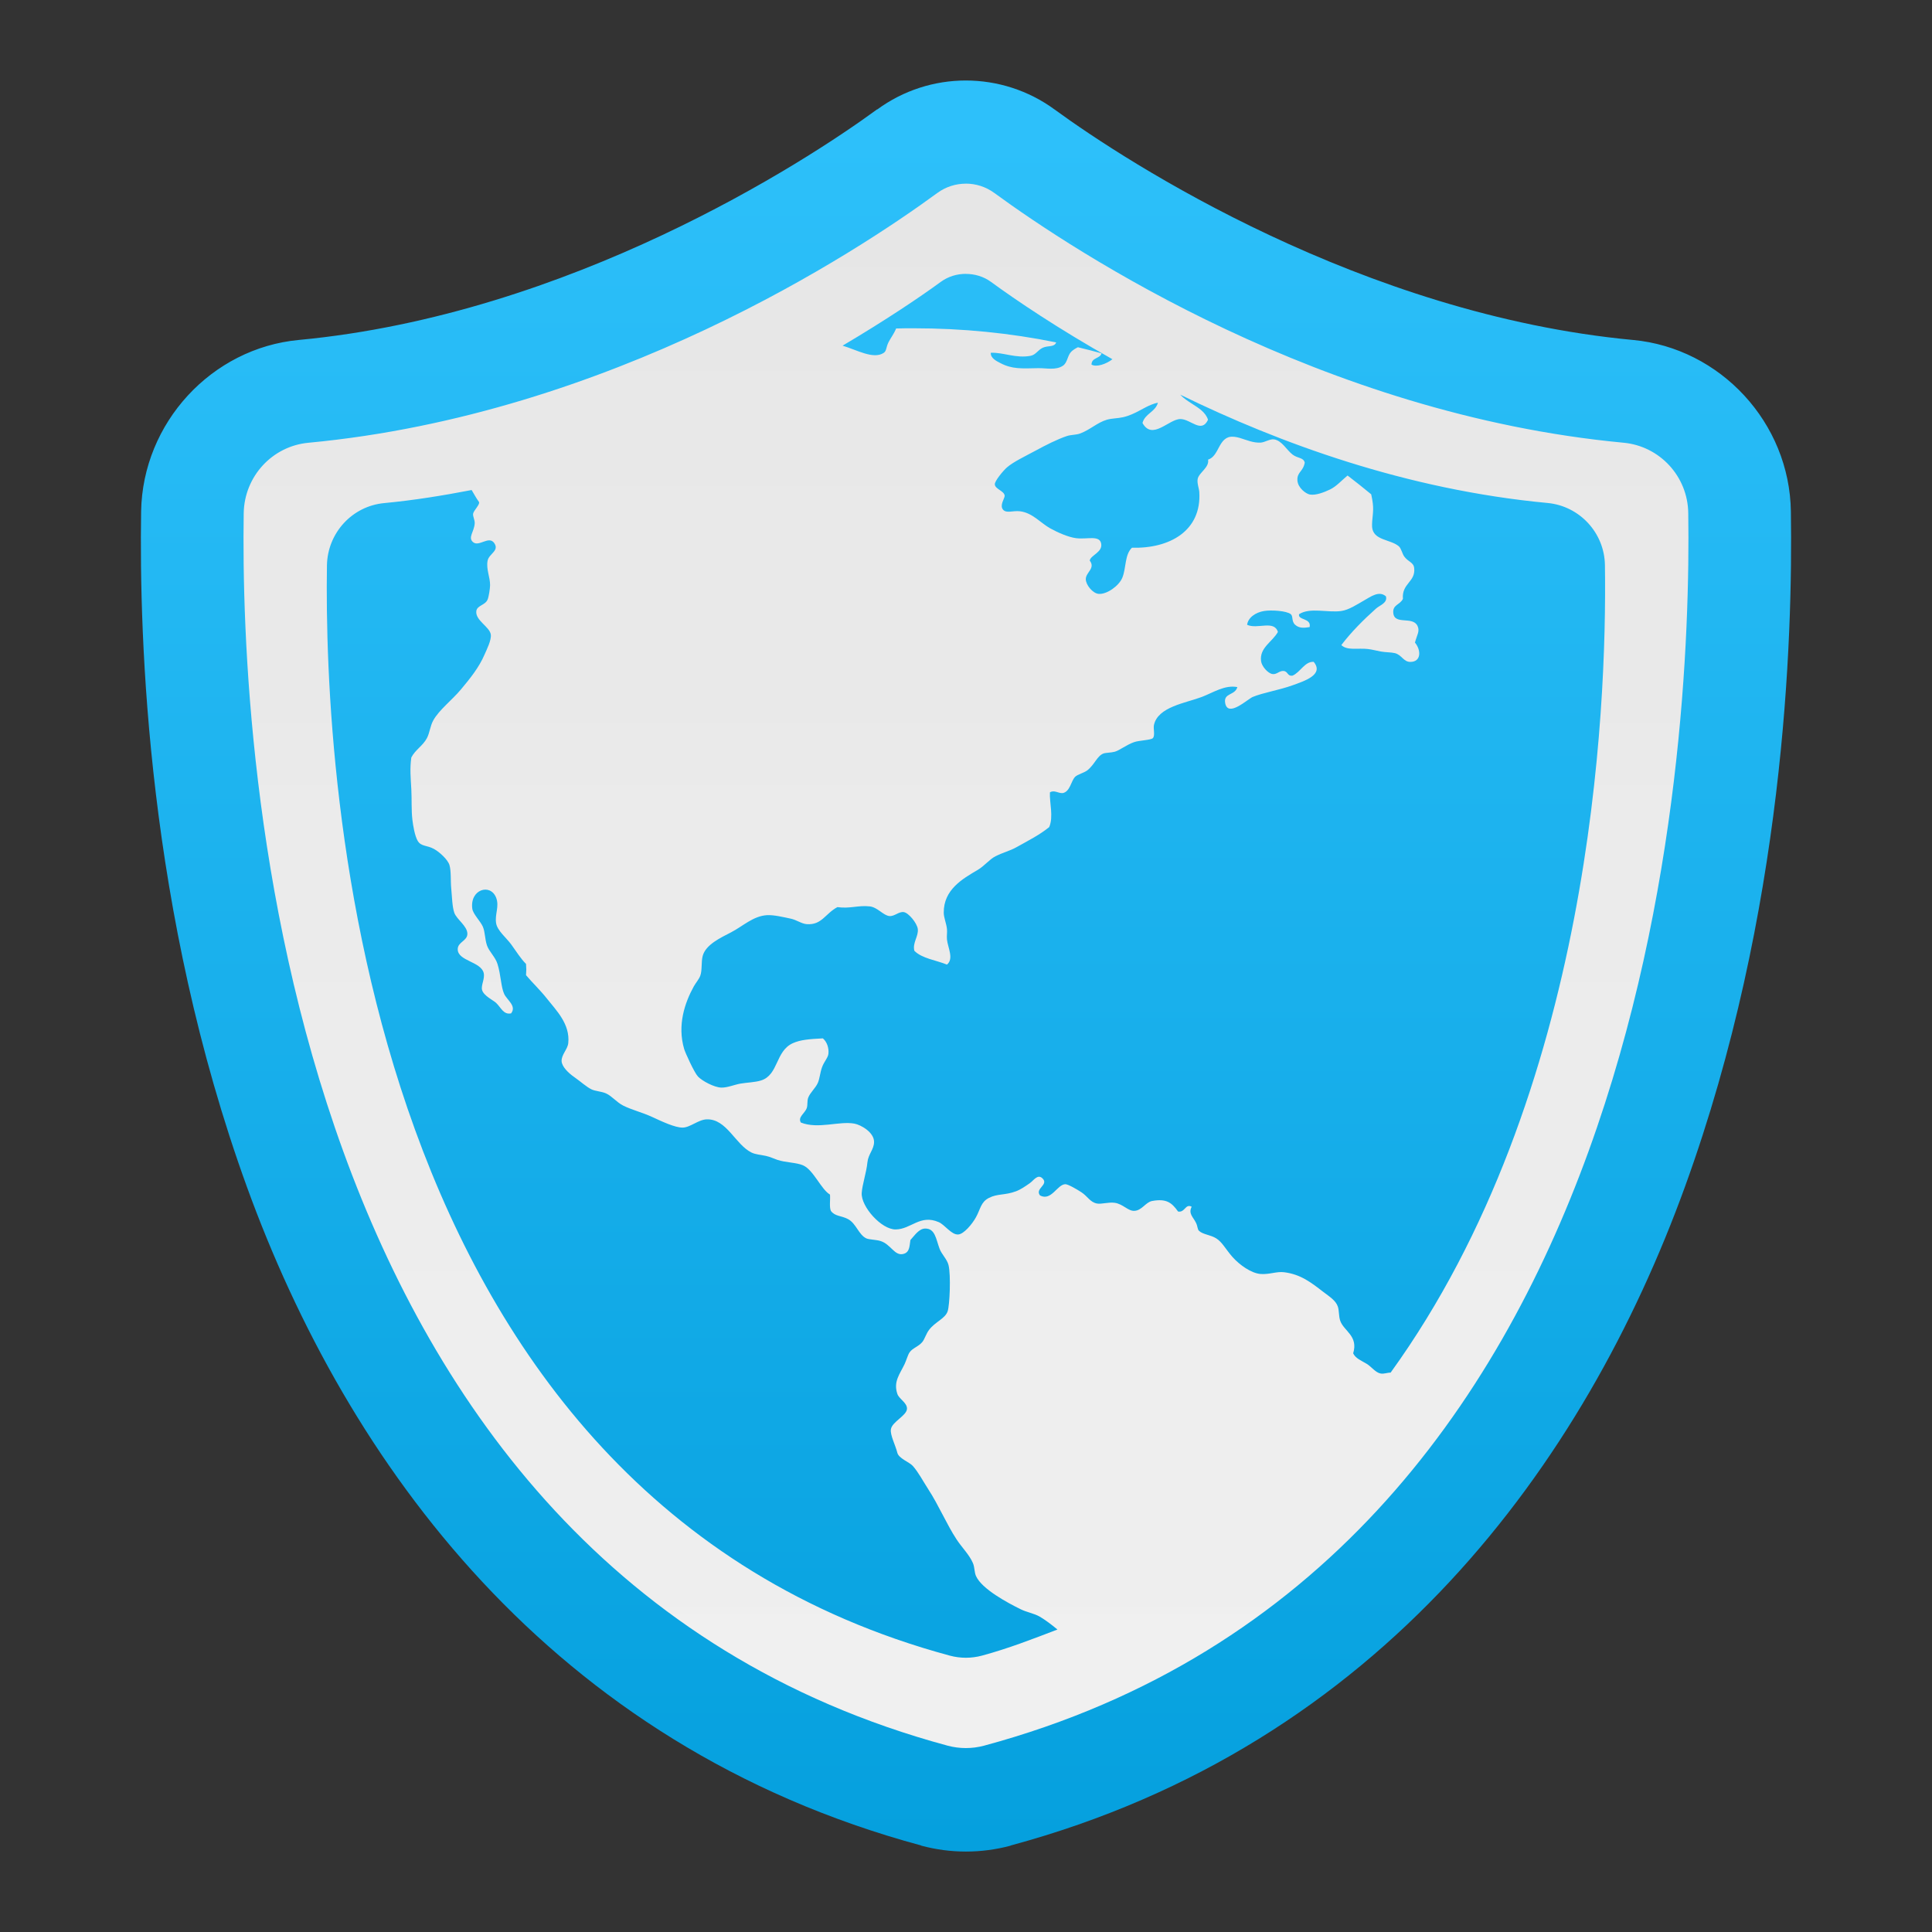 <?xml version="1.0" encoding="UTF-8" standalone="no"?>
<svg
   xmlns:dc="http://purl.org/dc/elements/1.1/"
   xmlns:cc="http://creativecommons.org/ns#"
   xmlns:rdf="http://www.w3.org/1999/02/22-rdf-syntax-ns#"
   xmlns:svg="http://www.w3.org/2000/svg"
   xmlns="http://www.w3.org/2000/svg"
   xmlns:xlink="http://www.w3.org/1999/xlink"
   xmlns:sodipodi="http://sodipodi.sourceforge.net/DTD/sodipodi-0.dtd"
   xmlns:inkscape="http://www.inkscape.org/namespaces/inkscape"
   height="48"
   width="48"
   version="1.1"
   id="svg36"
   sodipodi:docname="web-browser.svg"
   inkscape:version="0.92.2 2405546, 2018-03-11">
  <rect width="100%" height="100%" fill="#333333" stroke="none"/>
  <defs
     id="defs40">
    <linearGradient
       inkscape:collect="always"
       id="linearGradient1166">
      <stop
         style="stop-color:#e6e6e6;stop-opacity:1"
         offset="0"
         id="stop1162" />
      <stop
         style="stop-color:#ffffff;stop-opacity:0.925"
         offset="1"
         id="stop1164" />
    </linearGradient>
    <linearGradient
       inkscape:collect="always"
       id="linearGradient1135">
      <stop
         style="stop-color:#05a0de;stop-opacity:1"
         offset="0"
         id="stop1131" />
      <stop
         style="stop-color:#2dc0fa;stop-opacity:1"
         offset="1"
         id="stop1133" />
    </linearGradient>
    <linearGradient
       id="a-3"
       y1="525.26"
       x1="395.91"
       y2="513.95"
       x2="425.21"
       gradientUnits="userSpaceOnUse"
       gradientTransform="translate(-419,-506.711)">
      <stop
         stop-color="#da4453"
         id="stop2-6" />
      <stop
         offset="1"
         stop-color="#ff7336"
         id="stop4-7" />
    </linearGradient>
    <linearGradient
       id="b-3"
       y1="44.09"
       x1="26.362"
       y2="33.75"
       x2="44"
       gradientUnits="userSpaceOnUse">
      <stop
         stop-color="#c0392b"
         id="stop7-3" />
      <stop
         offset="1"
         stop-color="#c0392b"
         stop-opacity="0"
         id="stop9-6" />
    </linearGradient>
    <linearGradient
       id="c-6"
       y1="519.85"
       x1="388.57"
       y2="528.52"
       x2="398.82"
       gradientUnits="userSpaceOnUse">
      <stop
         stop-color="#4d4d4d"
         id="stop12-7" />
      <stop
         offset="1"
         stop-color="#31363b"
         id="stop14-7" />
    </linearGradient>
    <linearGradient
       id="d-5"
       y1="509.8"
       x1="394.57"
       y2="537.95"
       x2="422.73"
       gradientUnits="userSpaceOnUse">
      <stop
         stop-color="#e5e7e8"
         id="stop17" />
      <stop
         offset="1"
         stop-color="#dcdee0"
         id="stop19" />
    </linearGradient>
    <linearGradient
       id="e-3"
       x1="389.57"
       x2="427.57"
       gradientUnits="userSpaceOnUse"
       gradientTransform="matrix(0.707,0.707,-0.707,0.707,105.48,-635.29)">
      <stop
         stop-color="#fcfcfc"
         id="stop22" />
      <stop
         offset="1"
         stop-color="#eff0f1"
         id="stop24" />
    </linearGradient>
    <linearGradient
       xlink:href="#d-5"
       id="f-5"
       y1="133.33"
       x1="771.7"
       y2="160.66"
       gradientUnits="userSpaceOnUse"
       x2="799.04"
       gradientTransform="translate(-444.76,-516.387)" />
    <linearGradient
       id="g"
       y1="551.8"
       y2="528.8"
       gradientUnits="userSpaceOnUse"
       x2="0"
       gradientTransform="matrix(0.497,0,0,0.769,-191.257,-404.027)">
      <stop
         stop-color="#c6cdd1"
         id="stop28" />
      <stop
         offset="1"
         stop-color="#e0e5e7"
         id="stop30" />
    </linearGradient>
    <linearGradient
       id="h"
       y1="557.8"
       y2="505.8"
       gradientUnits="userSpaceOnUse"
       x2="0"
       gradientTransform="matrix(0.611,0,0,0.769,-238.907,-386.337)">
      <stop
         stop-color="#42a603"
         id="stop33" />
      <stop
         offset="1"
         stop-color="#78da06"
         id="stop35" />
    </linearGradient>
    <linearGradient
       id="i"
       x1="398.57"
       x2="400.57"
       gradientUnits="userSpaceOnUse"
       gradientTransform="matrix(1.562 0 0 1.538-227.95-292.82)">
      <stop
         stop-color="#faae2a"
         id="stop38" />
      <stop
         offset="1"
         stop-color="#ffc35a"
         id="stop40" />
    </linearGradient>
    <linearGradient
       xlink:href="#i"
       id="j"
       x1="398.57"
       gradientUnits="userSpaceOnUse"
       x2="400.57"
       gradientTransform="matrix(1.562,0,0,1.538,-604.397,-793.877)" />
    <linearGradient
       id="k"
       y1="539.88"
       x1="410.5"
       y2="529.73"
       x2="390.65"
       gradientUnits="userSpaceOnUse"
       gradientTransform="matrix(1.158,0,0,1.438,-439.425,-734.175)">
      <stop
         stop-color="#bcfd93"
         id="stop44" />
      <stop
         offset="1"
         stop-color="#fafff5"
         id="stop46" />
    </linearGradient>
    <linearGradient
       id="l"
       y1="34.612"
       x1="14.187"
       y2="54.612"
       x2="34.19"
       gradientUnits="userSpaceOnUse"
       gradientTransform="matrix(1,0,0,1.044,8,-1.176)">
      <stop
         stop-color="#383e51"
         id="stop49" />
      <stop
         offset="1"
         stop-color="#655c6f"
         stop-opacity="0"
         id="stop51" />
    </linearGradient>
    <linearGradient
       id="h-7"
       y1="557.8"
       y2="505.8"
       gradientUnits="userSpaceOnUse"
       x2="0"
       gradientTransform="matrix(0.611,0,0,0.769,-238.907,-386.337)">
      <stop
         stop-color="#42a603"
         id="stop33-5" />
      <stop
         offset="1"
         stop-color="#78da06"
         id="stop35-3" />
    </linearGradient>
    <linearGradient
       id="g-5"
       y1="551.8"
       y2="528.8"
       gradientUnits="userSpaceOnUse"
       x2="0"
       gradientTransform="matrix(0.497,0,0,0.769,-191.257,-404.027)">
      <stop
         stop-color="#c6cdd1"
         id="stop28-6" />
      <stop
         offset="1"
         stop-color="#e0e5e7"
         id="stop30-2" />
    </linearGradient>
    <linearGradient
       id="i-9"
       x1="398.57"
       x2="400.57"
       gradientUnits="userSpaceOnUse"
       gradientTransform="matrix(1.562,0,0,1.538,-227.95,-292.82)">
      <stop
         stop-color="#faae2a"
         id="stop38-1" />
      <stop
         offset="1"
         stop-color="#ffc35a"
         id="stop40-2" />
    </linearGradient>
    <linearGradient
       xlink:href="#i-9"
       id="j-7"
       x1="398.57"
       gradientUnits="userSpaceOnUse"
       x2="400.57"
       gradientTransform="matrix(1.562,0,0,1.538,-604.397,-793.877)" />
    <linearGradient
       id="linearGradient1040"
       x1="398.57"
       x2="400.57"
       gradientUnits="userSpaceOnUse"
       gradientTransform="matrix(1.562,0,0,1.538,-227.95,-292.82)">
      <stop
         stop-color="#faae2a"
         id="stop1036" />
      <stop
         offset="1"
         stop-color="#ffc35a"
         id="stop1038" />
    </linearGradient>
    <linearGradient
       id="h-7-6"
       y1="557.8"
       y2="505.8"
       gradientUnits="userSpaceOnUse"
       x2="0"
       gradientTransform="matrix(0.611,0,0,0.803,-229.65,-403.222)">
      <stop
         stop-color="#42a603"
         id="stop33-5-1" />
      <stop
         offset="1"
         stop-color="#78da06"
         id="stop35-3-8" />
    </linearGradient>
    <linearGradient
       id="g-5-7"
       y1="551.8"
       y2="528.8"
       gradientUnits="userSpaceOnUse"
       x2="0"
       gradientTransform="matrix(0.497,0,0,0.803,-182,-421.692)">
      <stop
         stop-color="#c6cdd1"
         id="stop28-6-9" />
      <stop
         offset="1"
         stop-color="#e0e5e7"
         id="stop30-2-2" />
    </linearGradient>
    <linearGradient
       id="i-9-0"
       x1="398.57"
       x2="400.57"
       gradientUnits="userSpaceOnUse"
       gradientTransform="matrix(1.562,0,0,1.538,-227.95,-292.82)">
      <stop
         stop-color="#faae2a"
         id="stop38-1-2" />
      <stop
         offset="1"
         stop-color="#ffc35a"
         id="stop40-2-3" />
    </linearGradient>
    <linearGradient
       xlink:href="#i-9-0"
       id="j-7-7"
       x1="398.57"
       gradientUnits="userSpaceOnUse"
       x2="400.57"
       gradientTransform="matrix(1.562,0,0,1.606,-595.14,-828.718)" />
    <linearGradient
       id="linearGradient1181"
       x1="398.57"
       x2="400.57"
       gradientUnits="userSpaceOnUse"
       gradientTransform="matrix(1.562,0,0,1.538,-227.95,-292.82)">
      <stop
         stop-color="#faae2a"
         id="stop1177" />
      <stop
         offset="1"
         stop-color="#ffc35a"
         id="stop1179" />
    </linearGradient>
    <linearGradient
       gradientTransform="matrix(1,0,0,0.998,-41.63,-1.175)"
       gradientUnits="userSpaceOnUse"
       y2="14.593"
       x2="23.179"
       y1="46"
       x1="24"
       id="linearGradient2100"
       xlink:href="#linearGradient4793" />
    <linearGradient
       id="linearGradient4793">
      <stop
         id="stop4795"
         offset="0"
         style="stop-color:#54b60f;stop-opacity:1" />
      <stop
         id="stop4797"
         offset="1"
         style="stop-color:#92dc41;stop-opacity:1" />
    </linearGradient>
    <style
       id="current-color-scheme"
       type="text/css">
      .ColorScheme-Text {
        color:#4d4d4d;
      }
      </style>
    <linearGradient
       id="e"
       x1="389.57"
       x2="427.57"
       gradientUnits="userSpaceOnUse"
       gradientTransform="matrix(0.707,0.707,-0.707,0.707,105.48,-635.29)">
      <stop
         stop-color="#fcfcfc"
         id="stop22-0" />
      <stop
         offset="1"
         stop-color="#eff0f1"
         id="stop24-6" />
    </linearGradient>
    <linearGradient
       id="g-2"
       y1="551.8"
       y2="528.8"
       gradientUnits="userSpaceOnUse"
       x2="0"
       gradientTransform="matrix(0.497,0,0,0.769,-191.257,-404.027)">
      <stop
         stop-color="#c6cdd1"
         id="stop28-61" />
      <stop
         offset="1"
         stop-color="#e0e5e7"
         id="stop30-8" />
    </linearGradient>
    <linearGradient
       id="h-79"
       y1="557.8"
       y2="505.8"
       gradientUnits="userSpaceOnUse"
       x2="0"
       gradientTransform="matrix(0.611,0,0,0.769,-238.907,-386.337)">
      <stop
         stop-color="#42a603"
         id="stop33-2" />
      <stop
         offset="1"
         stop-color="#78da06"
         id="stop35-0" />
    </linearGradient>
    <linearGradient
       id="i-2"
       x1="398.57"
       x2="400.57"
       gradientUnits="userSpaceOnUse"
       gradientTransform="matrix(1.562 0 0 1.538-227.95-292.82)">
      <stop
         stop-color="#faae2a"
         id="stop38-3" />
      <stop
         offset="1"
         stop-color="#ffc35a"
         id="stop40-7" />
    </linearGradient>
    <linearGradient
       xlink:href="#i-2"
       id="j-5"
       x1="398.57"
       gradientUnits="userSpaceOnUse"
       x2="400.57"
       gradientTransform="matrix(1.562,0,0,1.538,-604.397,-793.877)" />
    <linearGradient
       id="h-7-9"
       y1="557.8"
       y2="505.8"
       gradientUnits="userSpaceOnUse"
       x2="0"
       gradientTransform="matrix(0.611,0,0,0.769,-238.907,-386.337)">
      <stop
         stop-color="#42a603"
         id="stop33-5-7" />
      <stop
         offset="1"
         stop-color="#78da06"
         id="stop35-3-3" />
    </linearGradient>
    <linearGradient
       id="g-5-6"
       y1="551.8"
       y2="528.8"
       gradientUnits="userSpaceOnUse"
       x2="0"
       gradientTransform="matrix(0.497,0,0,0.769,-191.257,-404.027)">
      <stop
         stop-color="#c6cdd1"
         id="stop28-6-1" />
      <stop
         offset="1"
         stop-color="#e0e5e7"
         id="stop30-2-29" />
    </linearGradient>
    <linearGradient
       id="i-9-3"
       x1="398.57"
       x2="400.57"
       gradientUnits="userSpaceOnUse"
       gradientTransform="matrix(1.562,0,0,1.538,-227.95,-292.82)">
      <stop
         stop-color="#faae2a"
         id="stop38-1-1" />
      <stop
         offset="1"
         stop-color="#ffc35a"
         id="stop40-2-9" />
    </linearGradient>
    <linearGradient
       xlink:href="#i-9-3"
       id="j-7-4"
       x1="398.57"
       gradientUnits="userSpaceOnUse"
       x2="400.57"
       gradientTransform="matrix(1.562,0,0,1.538,-604.397,-793.877)" />
    <linearGradient
       id="linearGradient1040-7"
       x1="398.57"
       x2="400.57"
       gradientUnits="userSpaceOnUse"
       gradientTransform="matrix(1.562,0,0,1.538,-227.95,-292.82)">
      <stop
         stop-color="#faae2a"
         id="stop1036-8" />
      <stop
         offset="1"
         stop-color="#ffc35a"
         id="stop1038-4" />
    </linearGradient>
    <linearGradient
       id="h-7-6-5"
       y1="557.8"
       y2="505.8"
       gradientUnits="userSpaceOnUse"
       x2="0"
       gradientTransform="matrix(0.611,0,0,0.803,-229.65,-403.222)">
      <stop
         stop-color="#42a603"
         id="stop33-5-1-0" />
      <stop
         offset="1"
         stop-color="#78da06"
         id="stop35-3-8-3" />
    </linearGradient>
    <linearGradient
       id="g-5-7-6"
       y1="551.8"
       y2="528.8"
       gradientUnits="userSpaceOnUse"
       x2="0"
       gradientTransform="matrix(0.497,0,0,0.803,-182,-421.692)">
      <stop
         stop-color="#c6cdd1"
         id="stop28-6-9-1" />
      <stop
         offset="1"
         stop-color="#e0e5e7"
         id="stop30-2-2-0" />
    </linearGradient>
    <linearGradient
       id="i-9-0-6"
       x1="398.57"
       x2="400.57"
       gradientUnits="userSpaceOnUse"
       gradientTransform="matrix(1.562,0,0,1.538,-227.95,-292.82)">
      <stop
         stop-color="#faae2a"
         id="stop38-1-2-3" />
      <stop
         offset="1"
         stop-color="#ffc35a"
         id="stop40-2-3-2" />
    </linearGradient>
    <linearGradient
       xlink:href="#i-9-0-6"
       id="j-7-7-0"
       x1="398.57"
       gradientUnits="userSpaceOnUse"
       x2="400.57"
       gradientTransform="matrix(1.562,0,0,1.606,-595.14,-828.718)" />
    <linearGradient
       id="linearGradient1181-6"
       x1="398.57"
       x2="400.57"
       gradientUnits="userSpaceOnUse"
       gradientTransform="matrix(1.562,0,0,1.538,-227.95,-292.82)">
      <stop
         stop-color="#faae2a"
         id="stop1177-1" />
      <stop
         offset="1"
         stop-color="#ffc35a"
         id="stop1179-5" />
    </linearGradient>
    <linearGradient
       gradientUnits="userSpaceOnUse"
       y2="1.447"
       x2="24.574"
       y1="46.03"
       x1="24.394"
       id="linearGradient925"
       xlink:href="#b-3-7"
       gradientTransform="translate(-0.293,0.325)" />
    <linearGradient
       y2="518.139"
       y1="545.139"
       x2="399.994"
       x1="399.994"
       gradientUnits="userSpaceOnUse"
       id="b-3-7">
      <stop
         id="stop7-6"
         stop-color="#197ff1"
         offset="0" />
      <stop
         id="stop9-7"
         stop-color="#21c6fb"
         offset="1" />
    </linearGradient>
    <linearGradient
       id="a-6"
       gradientUnits="userSpaceOnUse"
       x1="197.886"
       x2="183.327"
       y1="364.757"
       y2="12.946">
      <stop
         offset="0"
         stop-color="#197cf1"
         id="stop2-7" />
      <stop
         offset="1"
         stop-color="#20bcfa"
         id="stop4-5" />
    </linearGradient>
    <linearGradient
       inkscape:collect="always"
       xlink:href="#linearGradient1135"
       id="linearGradient1137"
       x1="24.629"
       y1="45.717"
       x2="24.629"
       y2="3.254"
       gradientUnits="userSpaceOnUse" />
    <linearGradient
       inkscape:collect="always"
       xlink:href="#linearGradient1166"
       id="linearGradient1168"
       x1="25.734"
       y1="3.928"
       x2="25.734"
       y2="43.322"
       gradientUnits="userSpaceOnUse" />
    <linearGradient
       inkscape:collect="always"
       xlink:href="#linearGradient1135"
       id="linearGradient1179"
       gradientUnits="userSpaceOnUse"
       x1="24.629"
       y1="45.717"
       x2="24.629"
       y2="3.254" />
  </defs>
  <sodipodi:namedview
     pagecolor="#ffffff"
     bordercolor="#666666"
     borderopacity="1"
     objecttolerance="10"
     gridtolerance="10"
     guidetolerance="10"
     inkscape:pageopacity="0"
     inkscape:pageshadow="2"
     inkscape:window-width="1366"
     inkscape:window-height="695"
     id="namedview38"
     showgrid="false"
     inkscape:zoom="4.9166667"
     inkscape:cx="24"
     inkscape:cy="24"
     inkscape:window-x="0"
     inkscape:window-y="0"
     inkscape:window-maximized="1"
     inkscape:current-layer="svg36" />
  <linearGradient
     id="a">
    <stop
       offset="0"
       stop-color="#fff"
       id="stop2" />
    <stop
       offset="1"
       stop-color="#ececec"
       id="stop4" />
  </linearGradient>
  <linearGradient
     id="b"
     gradientUnits="userSpaceOnUse"
     x1="399.571"
     x2="399.571"
     y1="545.798"
     y2="517.798">
    <stop
       offset="0"
       stop-color="#3889e9"
       id="stop7" />
    <stop
       offset="1"
       stop-color="#5ea5fb"
       id="stop9" />
  </linearGradient>
  <linearGradient
     id="c"
     gradientUnits="userSpaceOnUse"
     x1="-321.182"
     x2="-325.132"
     y1="656.028"
     y2="242.447">
    <stop
       offset="0"
       stop-color="#197dec"
       id="stop12" />
    <stop
       offset="1"
       stop-color="#3fcffb"
       id="stop14" />
  </linearGradient>
  <linearGradient
     id="d"
     gradientUnits="userSpaceOnUse"
     x1="-320.962"
     x2="-324.916"
     xlink:href="#a"
     y1="656.015"
     y2="242.022" />
  <g
     id="g1177"
     transform="translate(-1.737,0.138)">
    <path
       id="path1159"
       d="m 25.734,3.928 c -0.353,0 -0.704,0.11 -1.002,0.328 -1.974,1.445 -8.034,5.422 -15.379,6.113 -1.152,0.107 -2.042,1.077 -2.062,2.236 -0.046,3.008 0.164,9.59 2.504,16.035 2.34,6.445 6.862,12.785 15.359,15.08 0.38,0.102 0.782,0.102 1.162,0 C 34.814,41.428 39.336,35.089 41.676,28.643 44.015,22.198 44.227,15.616 44.184,12.607 44.169,11.445 43.272,10.476 42.119,10.369 34.775,9.678 28.718,5.702 26.738,4.256 26.441,4.038 26.087,3.928 25.734,3.928 Z"
       style="color:#000000;font-style:normal;font-variant:normal;font-weight:normal;font-stretch:normal;font-size:medium;line-height:normal;font-family:sans-serif;font-variant-ligatures:normal;font-variant-position:normal;font-variant-caps:normal;font-variant-numeric:normal;font-variant-alternates:normal;font-feature-settings:normal;text-indent:0;text-align:start;text-decoration:none;text-decoration-line:none;text-decoration-style:solid;text-decoration-color:#000000;letter-spacing:normal;word-spacing:normal;text-transform:none;writing-mode:lr-tb;direction:ltr;text-orientation:mixed;dominant-baseline:auto;baseline-shift:baseline;text-anchor:start;white-space:normal;shape-padding:0;clip-rule:nonzero;display:inline;overflow:visible;visibility:visible;opacity:1;isolation:auto;mix-blend-mode:normal;color-interpolation:sRGB;color-interpolation-filters:linearRGB;solid-color:#000000;solid-opacity:1;vector-effect:none;fill:url(#linearGradient1168);fill-opacity:1;fill-rule:nonzero;stroke:none;stroke-width:1;stroke-linecap:butt;stroke-linejoin:miter;stroke-miterlimit:4;stroke-dasharray:none;stroke-dashoffset:0;stroke-opacity:1;color-rendering:auto;image-rendering:auto;shape-rendering:auto;text-rendering:auto;enable-background:accumulate"
       inkscape:connector-curvature="0" />
    <circle
       id="circle18"
       transform="matrix(1.637,0,0,1.637,-644.58,-848.719)"
       r="0"
       cy="531.798"
       cx="400.571"
       style="fill:url(#b)" />
    <path
       inkscape:connector-curvature="0"
       style="color:#000000;font-style:normal;font-variant:normal;font-weight:normal;font-stretch:normal;font-size:medium;line-height:normal;font-family:sans-serif;font-variant-ligatures:normal;font-variant-position:normal;font-variant-caps:normal;font-variant-numeric:normal;font-variant-alternates:normal;font-feature-settings:normal;text-indent:0;text-align:start;text-decoration:none;text-decoration-line:none;text-decoration-style:solid;text-decoration-color:#000000;letter-spacing:normal;word-spacing:normal;text-transform:none;writing-mode:lr-tb;direction:ltr;text-orientation:mixed;dominant-baseline:auto;baseline-shift:baseline;text-anchor:start;white-space:normal;shape-padding:0;clip-rule:nonzero;display:inline;overflow:visible;visibility:visible;opacity:1;isolation:auto;mix-blend-mode:normal;color-interpolation:sRGB;color-interpolation-filters:linearRGB;solid-color:#000000;solid-opacity:1;vector-effect:none;fill:url(#linearGradient1179);fill-opacity:1;fill-rule:nonzero;stroke:none;stroke-width:1.864;stroke-linecap:butt;stroke-linejoin:miter;stroke-miterlimit:4;stroke-dasharray:none;stroke-dashoffset:0;stroke-opacity:1;color-rendering:auto;image-rendering:auto;shape-rendering:auto;text-rendering:auto;enable-background:accumulate"
       d="m 25.732,1.862 c -0.776,0 -1.549,0.242 -2.202,0.721 v -0.005 C 21.717,3.906 15.891,7.675 9.162,8.308 6.991,8.511 5.281,10.37 5.243,12.566 v 0.005 c -0.048,3.155 0.148,9.944 2.629,16.78 2.481,6.836 7.526,13.87 16.753,16.362 v 0.005 h 0.005 c 0.725,0.194 1.486,0.194 2.211,0 l 0.005,-0.005 C 36.072,43.222 41.116,36.187 43.598,29.35 46.079,22.515 46.277,15.729 46.231,12.575 46.203,10.364 44.478,8.511 42.308,8.308 h -0.005 C 35.579,7.675 29.763,3.915 27.939,2.583 27.285,2.104 26.509,1.862 25.732,1.862 Z m 0,2.562 c 0.248,0 0.497,0.077 0.707,0.231 2.017,1.474 8.136,5.501 15.632,6.206 0.902,0.083 1.599,0.837 1.61,1.748 0.087,5.946 -0.862,26.136 -17.496,30.624 -0.295,0.079 -0.608,0.079 -0.903,0 C 8.649,38.742 7.701,18.556 7.792,12.61 c 0.016,-0.911 0.708,-1.665 1.61,-1.748 C 16.898,10.157 23.012,6.13 25.025,4.656 25.236,4.502 25.484,4.425 25.732,4.425 Z m 0,2.242 c -0.22,0 -0.436,0.064 -0.623,0.2 -0.516,0.378 -1.37,0.952 -2.438,1.584 0.349,0.103 0.768,0.35 1.023,0.178 0.073,-0.049 0.054,-0.139 0.12,-0.267 0.052,-0.102 0.137,-0.212 0.187,-0.338 0.146,-0.005 0.289,-0.005 0.436,-0.005 1.213,0 2.396,0.118 3.541,0.351 -0.048,0.126 -0.201,0.072 -0.334,0.133 -0.124,0.058 -0.171,0.175 -0.302,0.2 -0.366,0.069 -0.67,-0.087 -0.988,-0.076 -0.014,0.137 0.155,0.214 0.24,0.258 0.287,0.151 0.525,0.134 0.93,0.125 0.208,-0.005 0.444,0.06 0.623,-0.062 0.113,-0.077 0.11,-0.253 0.205,-0.347 0.04,-0.04 0.098,-0.077 0.165,-0.111 0.199,0.047 0.391,0.098 0.587,0.151 -0.033,0.136 -0.246,0.099 -0.249,0.28 0.122,0.073 0.371,-0.015 0.52,-0.133 C 28.022,8.026 26.967,7.311 26.36,6.867 26.173,6.73 25.952,6.667 25.732,6.667 Z m 5.329,3.003 c 0.081,0.089 0.191,0.159 0.289,0.222 0.167,0.108 0.341,0.213 0.4,0.4 -0.164,0.347 -0.426,-0.015 -0.685,-0.018 -0.286,-0.002 -0.699,0.541 -0.943,0.098 0.061,-0.235 0.319,-0.271 0.383,-0.503 -0.056,0.009 -0.111,0.027 -0.165,0.049 -0.096,0.038 -0.187,0.09 -0.285,0.142 -0.128,0.069 -0.265,0.135 -0.418,0.169 -0.141,0.031 -0.275,0.026 -0.4,0.062 -0.241,0.071 -0.412,0.248 -0.667,0.343 -0.1,0.036 -0.221,0.028 -0.325,0.062 -0.243,0.081 -0.532,0.229 -0.783,0.365 -0.257,0.139 -0.548,0.276 -0.707,0.414 -0.086,0.074 -0.31,0.339 -0.302,0.423 0.009,0.12 0.239,0.162 0.245,0.285 -0.005,0.074 -0.131,0.235 -0.04,0.343 0.083,0.098 0.247,0.018 0.423,0.04 0.308,0.038 0.511,0.292 0.747,0.423 0.179,0.099 0.443,0.219 0.645,0.245 0.277,0.035 0.585,-0.084 0.623,0.138 0.037,0.213 -0.263,0.285 -0.285,0.418 0.149,0.197 -0.099,0.29 -0.098,0.463 6.52e-4,0.139 0.17,0.352 0.32,0.365 0.203,0.016 0.503,-0.198 0.587,-0.4 0.1,-0.241 0.056,-0.572 0.24,-0.747 0.939,0.026 1.733,-0.422 1.673,-1.384 -0.007,-0.095 -0.06,-0.22 -0.04,-0.325 0.029,-0.155 0.294,-0.284 0.258,-0.48 0.101,-0.031 0.166,-0.117 0.218,-0.209 0.077,-0.137 0.137,-0.291 0.28,-0.343 0.009,-0.005 0.016,-0.007 0.027,-0.009 0.082,-0.019 0.172,-0.004 0.262,0.022 0.161,0.047 0.333,0.129 0.525,0.116 0.098,-0.007 0.227,-0.094 0.325,-0.08 0.197,0.027 0.315,0.266 0.463,0.378 0.131,0.1 0.269,0.067 0.302,0.2 -0.039,0.223 -0.195,0.235 -0.182,0.44 v 0.005 c 0.014,0.184 0.211,0.329 0.307,0.347 0.147,0.027 0.356,-0.055 0.503,-0.125 0.158,-0.075 0.298,-0.235 0.436,-0.347 0.197,0.152 0.396,0.308 0.587,0.467 0.021,0.089 0.033,0.172 0.04,0.227 0.028,0.218 -0.026,0.383 -0.018,0.583 0.026,0.339 0.452,0.303 0.663,0.48 0.063,0.054 0.085,0.188 0.138,0.258 0.102,0.136 0.229,0.139 0.245,0.285 0.038,0.347 -0.313,0.377 -0.28,0.765 -0.073,0.15 -0.255,0.142 -0.24,0.343 0.023,0.318 0.476,0.077 0.601,0.325 0.067,0.133 -0.013,0.228 -0.062,0.418 0.156,0.186 0.16,0.48 -0.116,0.48 -0.168,0 -0.213,-0.176 -0.383,-0.218 -0.094,-0.023 -0.227,-0.018 -0.347,-0.04 -0.103,-0.019 -0.223,-0.051 -0.32,-0.062 -0.249,-0.03 -0.516,0.045 -0.663,-0.098 0.24,-0.318 0.555,-0.634 0.863,-0.908 0.092,-0.082 0.291,-0.139 0.245,-0.303 -0.172,-0.15 -0.381,0.011 -0.543,0.102 -0.17,0.096 -0.373,0.234 -0.565,0.262 -0.333,0.049 -0.778,-0.097 -1.05,0.08 -0.038,0.152 0.311,0.091 0.262,0.32 -0.133,0.021 -0.258,0.035 -0.36,-0.058 -0.094,-0.084 -0.046,-0.212 -0.107,-0.262 -0.103,-0.086 -0.489,-0.109 -0.663,-0.08 -0.212,0.034 -0.398,0.162 -0.423,0.343 0.254,0.119 0.673,-0.126 0.765,0.178 -0.139,0.25 -0.462,0.389 -0.418,0.725 0.016,0.13 0.169,0.301 0.28,0.32 0.111,0.019 0.173,-0.086 0.28,-0.076 0.114,0.012 0.089,0.135 0.222,0.116 0.194,-0.083 0.303,-0.355 0.525,-0.343 0.267,0.323 -0.242,0.48 -0.525,0.583 -0.323,0.117 -0.742,0.186 -0.988,0.289 -0.129,0.054 -0.616,0.519 -0.685,0.156 -0.049,-0.262 0.241,-0.185 0.302,-0.4 -0.312,-0.061 -0.601,0.137 -0.885,0.245 -0.405,0.153 -1.09,0.244 -1.188,0.698 -0.019,0.091 0.034,0.264 -0.027,0.325 -0.048,0.049 -0.336,0.055 -0.463,0.098 -0.194,0.067 -0.365,0.208 -0.485,0.24 -0.091,0.025 -0.223,0.022 -0.28,0.044 -0.16,0.062 -0.217,0.274 -0.4,0.418 -0.075,0.059 -0.243,0.101 -0.302,0.16 -0.104,0.104 -0.123,0.366 -0.307,0.405 -0.117,0.009 -0.21,-0.085 -0.32,-0.018 -0.014,0.257 0.094,0.604 -0.018,0.863 -0.239,0.194 -0.504,0.327 -0.81,0.498 -0.169,0.095 -0.321,0.125 -0.525,0.227 -0.145,0.072 -0.274,0.24 -0.44,0.338 -0.385,0.226 -0.848,0.491 -0.845,1.063 6.51e-4,0.124 0.064,0.26 0.08,0.405 0.009,0.085 -0.009,0.169 0,0.262 0.024,0.21 0.176,0.478 0,0.623 -0.271,-0.111 -0.62,-0.15 -0.81,-0.343 -0.052,-0.198 0.109,-0.362 0.085,-0.543 -0.019,-0.145 -0.228,-0.4 -0.347,-0.418 -0.123,-0.019 -0.229,0.108 -0.356,0.098 -0.151,-0.012 -0.296,-0.218 -0.489,-0.24 -0.283,-0.033 -0.491,0.062 -0.805,0.018 -0.304,0.162 -0.388,0.451 -0.761,0.423 -0.131,-0.009 -0.253,-0.107 -0.405,-0.138 -0.164,-0.034 -0.416,-0.096 -0.587,-0.085 -0.343,0.023 -0.595,0.274 -0.89,0.427 -0.26,0.135 -0.626,0.303 -0.703,0.583 -0.042,0.151 -0.009,0.359 -0.062,0.498 -0.036,0.092 -0.112,0.175 -0.16,0.262 -0.226,0.412 -0.412,0.96 -0.24,1.553 0.025,0.088 0.25,0.585 0.343,0.685 0.104,0.111 0.408,0.273 0.583,0.276 0.148,0.003 0.324,-0.072 0.467,-0.098 0.166,-0.029 0.37,-0.032 0.52,-0.08 0.436,-0.139 0.351,-0.727 0.787,-0.925 0.19,-0.086 0.413,-0.103 0.747,-0.12 0.106,0.089 0.153,0.247 0.138,0.383 -0.012,0.103 -0.108,0.192 -0.16,0.338 -0.046,0.128 -0.057,0.279 -0.102,0.383 -0.06,0.135 -0.192,0.242 -0.24,0.369 -0.031,0.083 -0.01,0.183 -0.036,0.258 -0.046,0.132 -0.229,0.224 -0.147,0.36 0.431,0.171 0.954,-0.043 1.33,0.027 0.159,0.029 0.492,0.214 0.489,0.458 -0.002,0.183 -0.145,0.302 -0.165,0.503 -0.024,0.252 -0.131,0.561 -0.142,0.765 -0.019,0.334 0.489,0.908 0.845,0.903 0.383,-0.005 0.606,-0.382 1.068,-0.182 0.153,0.066 0.316,0.319 0.485,0.307 0.139,-0.009 0.347,-0.258 0.44,-0.427 0.114,-0.206 0.12,-0.377 0.32,-0.48 0.216,-0.112 0.395,-0.062 0.672,-0.165 0.124,-0.046 0.231,-0.123 0.343,-0.2 0.098,-0.067 0.198,-0.242 0.32,-0.12 0.161,0.16 -0.199,0.251 -0.062,0.423 0.28,0.148 0.425,-0.274 0.627,-0.28 0.065,-0.002 0.285,0.124 0.4,0.2 0.157,0.103 0.215,0.247 0.387,0.28 0.11,0.021 0.285,-0.039 0.44,-0.018 0.206,0.029 0.329,0.205 0.485,0.2 0.19,-0.005 0.282,-0.215 0.445,-0.245 0.356,-0.065 0.488,0.041 0.645,0.262 0.176,0.03 0.177,-0.202 0.338,-0.12 -0.088,0.175 0.036,0.254 0.107,0.4 0.046,0.094 0.033,0.16 0.076,0.2 0.096,0.092 0.286,0.098 0.427,0.187 0.149,0.093 0.23,0.263 0.4,0.458 0.176,0.2 0.473,0.412 0.707,0.427 0.221,0.014 0.395,-0.067 0.578,-0.044 0.417,0.051 0.678,0.261 0.97,0.485 0.163,0.125 0.312,0.215 0.365,0.365 0.037,0.105 0.02,0.243 0.062,0.36 0.089,0.251 0.453,0.372 0.32,0.805 0.061,0.127 0.192,0.174 0.338,0.262 0.117,0.071 0.22,0.22 0.347,0.24 0.082,0.014 0.174,-0.026 0.245,-0.022 4.996,-6.916 5.377,-16.45 5.325,-20.059 -0.01,-0.806 -0.63,-1.474 -1.428,-1.548 -3.509,-0.33 -6.655,-1.485 -9.124,-2.691 z M 13.459,12.036 c -0.708,0.136 -1.433,0.255 -2.175,0.325 -0.798,0.074 -1.41,0.742 -1.424,1.548 -0.08,5.26 0.761,23.113 15.476,27.087 0.261,0.07 0.535,0.07 0.796,0 0.664,-0.179 1.268,-0.416 1.877,-0.649 -0.158,-0.132 -0.33,-0.258 -0.449,-0.325 -0.141,-0.078 -0.309,-0.102 -0.463,-0.178 -0.328,-0.161 -0.968,-0.503 -1.112,-0.827 -0.042,-0.093 -0.031,-0.216 -0.076,-0.32 -0.087,-0.206 -0.274,-0.388 -0.405,-0.587 -0.249,-0.379 -0.447,-0.854 -0.703,-1.246 -0.129,-0.199 -0.245,-0.424 -0.387,-0.583 -0.083,-0.093 -0.348,-0.184 -0.383,-0.325 -0.045,-0.186 -0.182,-0.44 -0.16,-0.583 0.029,-0.192 0.401,-0.341 0.4,-0.516 -6.54e-4,-0.149 -0.198,-0.238 -0.24,-0.365 -0.102,-0.307 0.061,-0.487 0.182,-0.743 0.04,-0.084 0.078,-0.223 0.12,-0.285 0.074,-0.111 0.222,-0.143 0.32,-0.262 0.055,-0.067 0.093,-0.203 0.165,-0.298 0.153,-0.203 0.4,-0.279 0.463,-0.463 0.051,-0.149 0.083,-0.898 0.022,-1.148 -0.035,-0.145 -0.171,-0.268 -0.222,-0.405 -0.091,-0.243 -0.11,-0.508 -0.36,-0.503 -0.155,0.003 -0.265,0.177 -0.365,0.285 -0.024,0.143 -0.015,0.299 -0.165,0.343 -0.229,0.068 -0.315,-0.239 -0.583,-0.32 -0.106,-0.032 -0.276,-0.033 -0.343,-0.062 -0.195,-0.087 -0.253,-0.37 -0.458,-0.48 -0.172,-0.092 -0.323,-0.064 -0.427,-0.205 -0.043,-0.097 -0.011,-0.275 -0.022,-0.405 -0.221,-0.129 -0.41,-0.612 -0.667,-0.725 -0.17,-0.076 -0.427,-0.066 -0.641,-0.138 -0.1,-0.034 -0.18,-0.075 -0.285,-0.098 -0.129,-0.029 -0.26,-0.034 -0.36,-0.085 -0.399,-0.198 -0.614,-0.837 -1.108,-0.823 -0.211,0.005 -0.414,0.206 -0.605,0.205 -0.19,-0.001 -0.509,-0.152 -0.747,-0.262 -0.247,-0.115 -0.521,-0.181 -0.725,-0.285 -0.165,-0.084 -0.283,-0.239 -0.427,-0.303 -0.11,-0.049 -0.265,-0.055 -0.356,-0.098 -0.129,-0.061 -0.267,-0.191 -0.427,-0.303 -0.152,-0.105 -0.314,-0.264 -0.32,-0.4 -0.007,-0.158 0.148,-0.293 0.165,-0.445 0.052,-0.479 -0.307,-0.825 -0.529,-1.108 -0.165,-0.21 -0.355,-0.388 -0.52,-0.583 0.009,-0.129 0.009,-0.151 0,-0.28 -0.125,-0.121 -0.237,-0.303 -0.369,-0.485 -0.12,-0.164 -0.344,-0.341 -0.374,-0.525 -0.037,-0.226 0.086,-0.417 0,-0.636 -0.143,-0.364 -0.657,-0.206 -0.592,0.276 0.019,0.133 0.206,0.313 0.262,0.445 0.058,0.134 0.048,0.301 0.102,0.463 0.052,0.155 0.208,0.288 0.262,0.463 0.086,0.275 0.086,0.571 0.165,0.743 0.069,0.153 0.317,0.3 0.173,0.485 -0.191,0.04 -0.255,-0.152 -0.374,-0.262 -0.066,-0.062 -0.311,-0.177 -0.347,-0.32 -0.031,-0.118 0.075,-0.278 0.04,-0.423 -0.069,-0.284 -0.643,-0.295 -0.645,-0.587 -0.001,-0.183 0.238,-0.205 0.24,-0.383 0.002,-0.194 -0.267,-0.36 -0.325,-0.525 -0.052,-0.151 -0.056,-0.388 -0.076,-0.601 -0.019,-0.199 9.77e-4,-0.429 -0.044,-0.583 -0.041,-0.138 -0.249,-0.326 -0.383,-0.4 -0.176,-0.098 -0.318,-0.057 -0.405,-0.2 -0.075,-0.126 -0.117,-0.39 -0.133,-0.525 -0.029,-0.242 -0.013,-0.507 -0.027,-0.765 -0.014,-0.259 -0.04,-0.505 0,-0.783 0.1,-0.195 0.285,-0.288 0.387,-0.48 0.071,-0.134 0.08,-0.302 0.16,-0.445 0.148,-0.263 0.469,-0.506 0.685,-0.765 0.233,-0.279 0.451,-0.549 0.587,-0.867 0.049,-0.113 0.175,-0.359 0.156,-0.498 -0.027,-0.193 -0.389,-0.352 -0.36,-0.583 0.019,-0.143 0.22,-0.144 0.28,-0.285 0.031,-0.073 0.061,-0.274 0.062,-0.36 0.002,-0.194 -0.101,-0.398 -0.062,-0.605 0.033,-0.177 0.3,-0.246 0.165,-0.44 -0.134,-0.192 -0.376,0.102 -0.525,-0.022 -0.136,-0.114 0.027,-0.257 0.04,-0.467 0.005,-0.084 -0.049,-0.174 -0.04,-0.236 0.012,-0.09 0.189,-0.242 0.142,-0.303 -0.049,-0.062 -0.114,-0.182 -0.178,-0.289 z"
       id="path983" />
    <g
       id="layer2"
       style="display:inline;stroke:none"
       transform="matrix(1.003,0,0,1.002,-25.85,12.349)" />
    <g
       id="layer1"
       style="display:inline;stroke:none"
       transform="matrix(1.003,0,0,1.002,-25.85,12.349)" />
    <g
       id="layer2-3"
       style="display:inline;stroke:none"
       transform="matrix(0.878,0,0,0.885,-48.575,9.047)" />
    <g
       id="layer1-6"
       style="display:inline;stroke:none"
       transform="matrix(0.878,0,0,0.885,-48.575,9.047)" />
  </g>
</svg>
